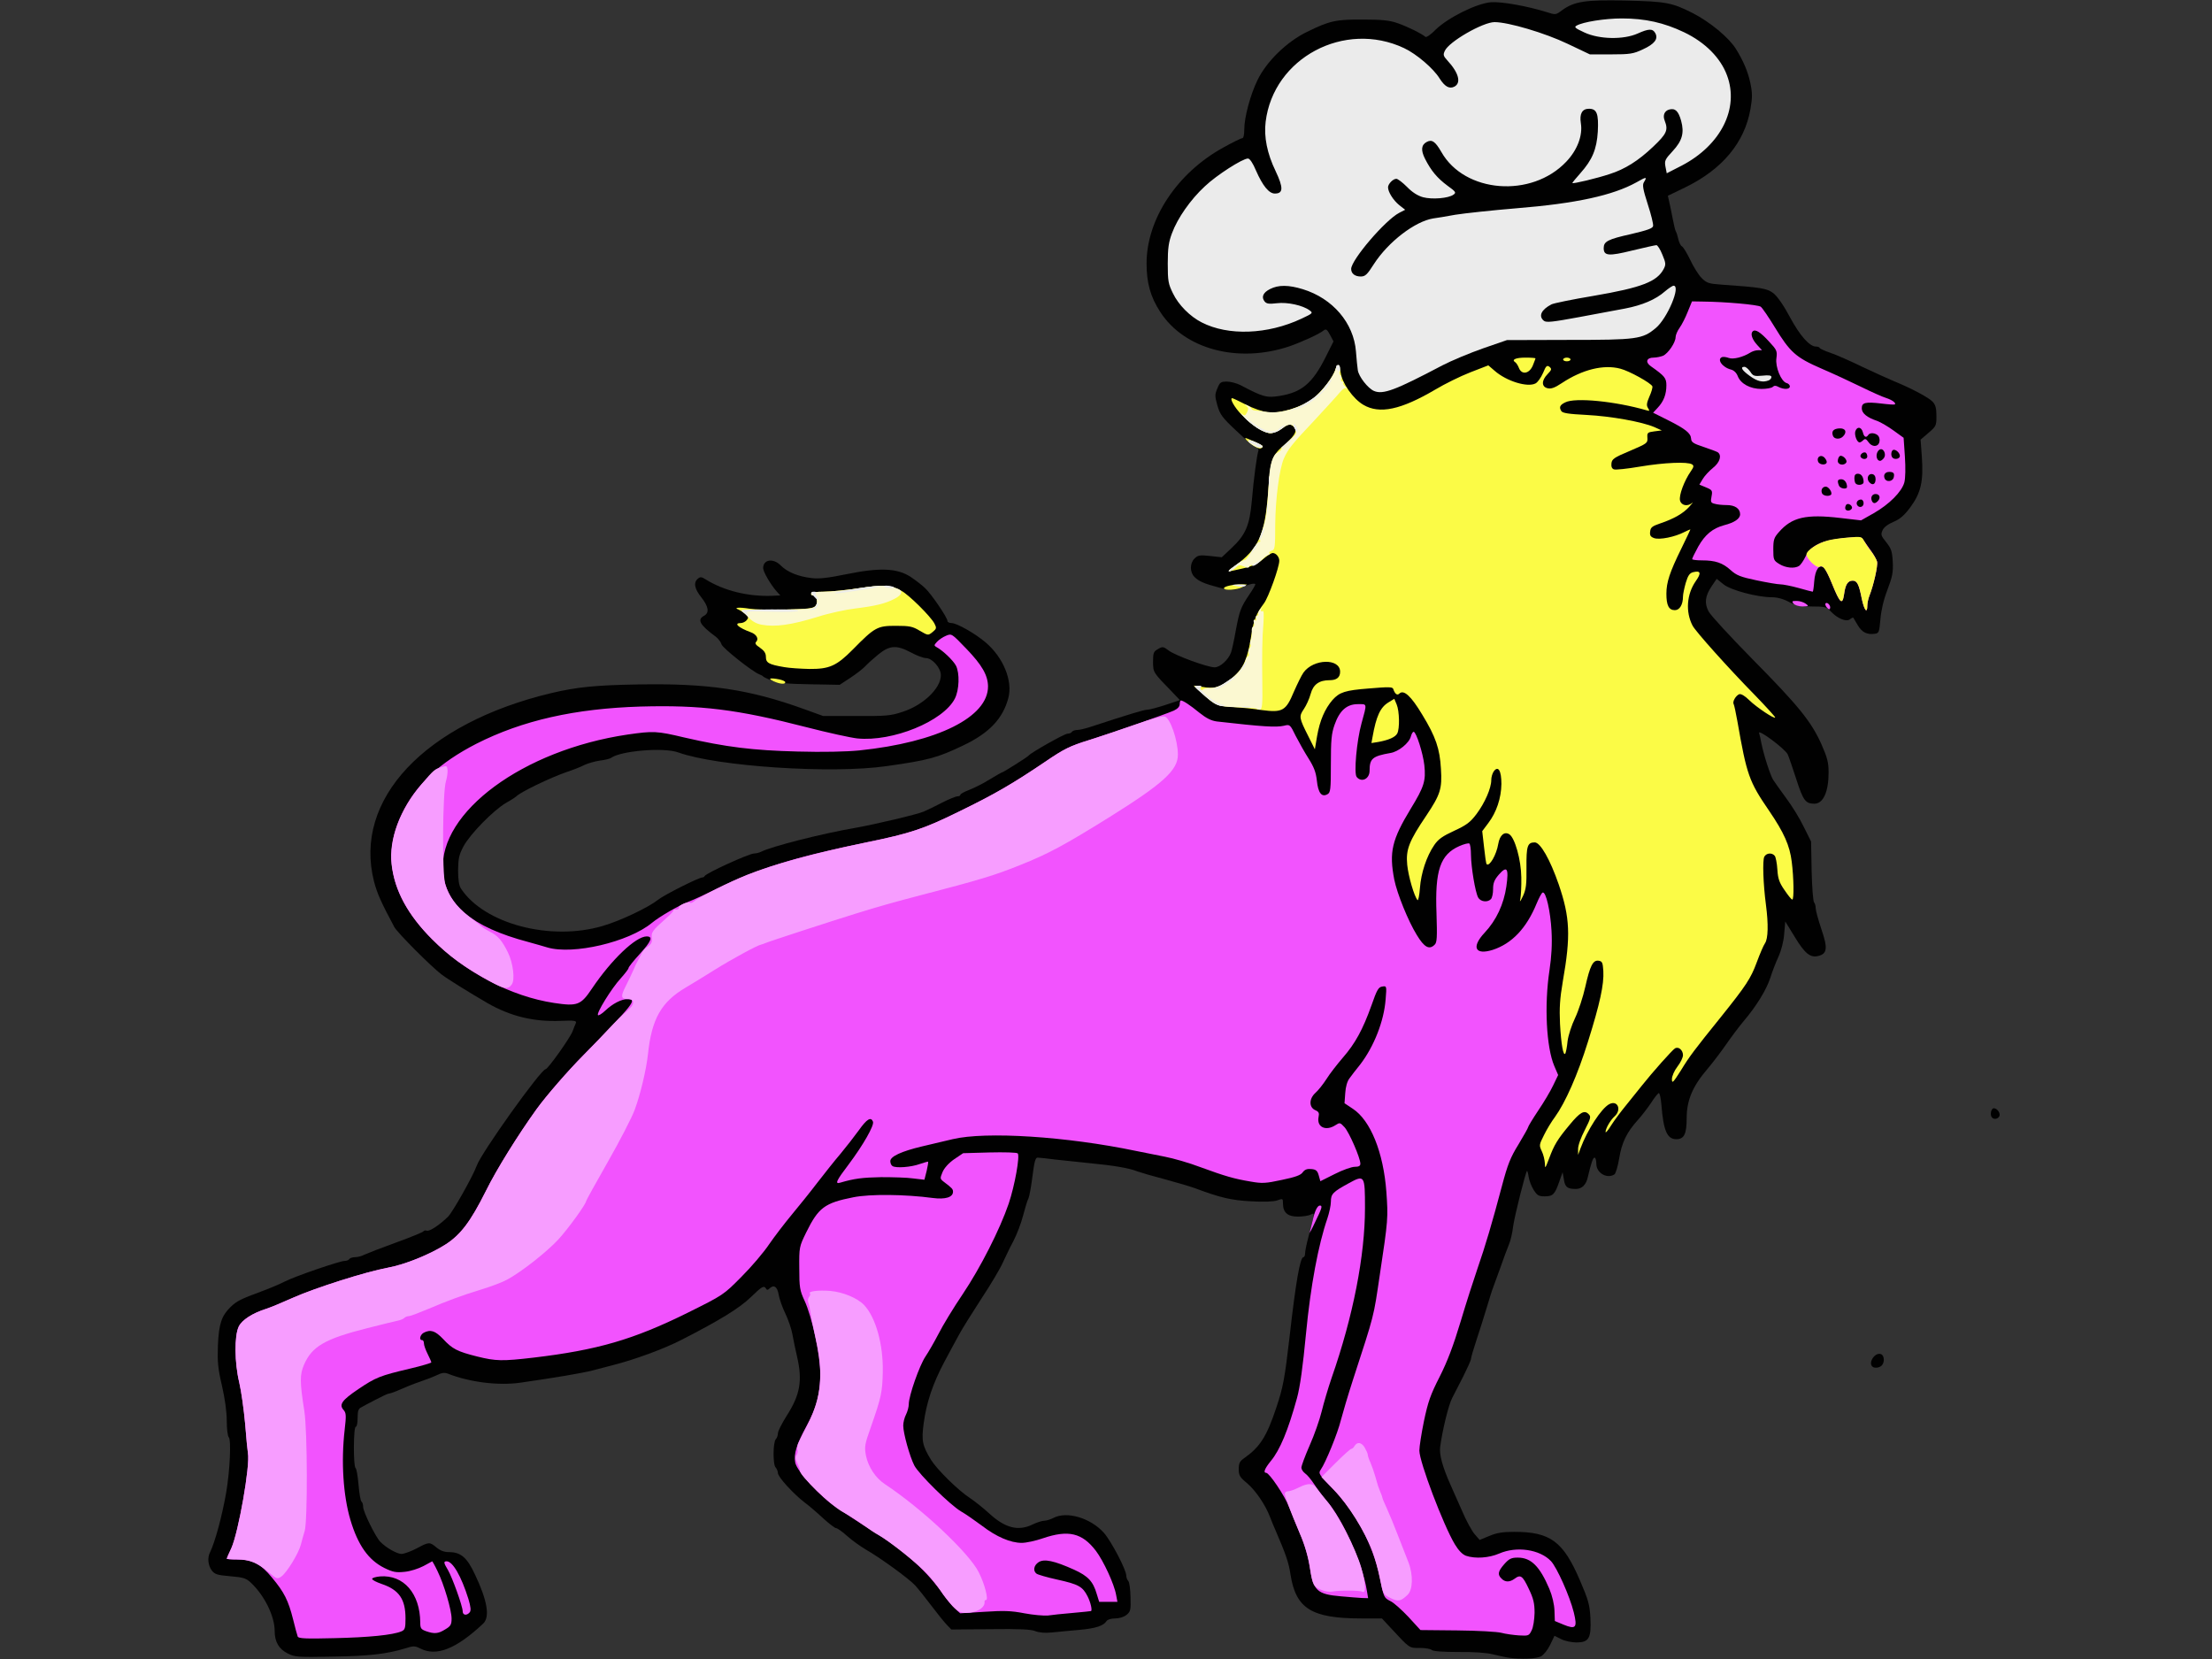 <svg version="1.0" xmlns="http://www.w3.org/2000/svg" width="2048" height="1536" viewBox="0 0 12000 9000"><rect x="0" y="0" width="12000" height="9000" fill="#333333" stroke="none"/><g fill="#010101"><path d="M8185 8993c-16-2-55-11-85-18-34-9-106-14-188-13-85 0-138-4-145-11-6-6-35-11-65-11-59 0-51 6-166-118l-39-42h-111c-271 0-356-53-385-238-10-66-25-109-80-237-10-22-24-56-31-75-25-66-79-145-124-183-40-33-46-43-46-77 0-31 6-43 26-57 89-62 125-118 178-277 37-111 45-154 72-385 33-293 57-431 75-431 5 0 9-9 9-20s8-53 19-93c35-133 34-129 12-118-11 6-42 11-70 11-56 0-81-22-81-72 0-26-1-27-31-16-20 7-73 9-143 5-108-6-164-19-306-72-25-9-96-30-159-47-62-16-130-36-150-43-43-18-133-33-261-45-52-5-133-14-180-19-47-6-92-11-101-11-12 0-18 22-28 102-7 56-17 110-22 120-6 10-18 52-29 93-10 40-34 102-52 137-19 35-44 88-58 118-13 30-65 118-116 195-50 77-105 165-121 195-17 30-53 98-81 150-62 117-96 219-111 331-13 95-7 122 40 199 33 53 148 166 210 206 24 16 71 53 105 84 87 80 158 98 236 60 23-11 51-20 62-20 12 0 34-7 50-15 73-39 203 0 275 81 40 46 121 200 121 232 0 10 5 23 11 29s11 45 12 87c2 71 0 79-22 97-14 11-39 19-62 19-21 0-41 6-46 14-16 26-59 40-148 48-49 4-116 11-148 14-38 4-69 1-90-7-23-10-87-13-244-11l-212 2-26-27c-15-16-52-62-83-103s-70-90-87-109c-33-36-189-150-270-196-27-16-72-48-99-72-26-24-54-43-60-43-7 0-38-24-69-52-31-29-77-69-103-88-62-48-144-138-144-159 0-9-6-23-12-30-16-15-15-138 1-154 6-6 11-20 11-31 0-12 22-55 48-96 73-114 86-191 56-320-8-36-20-90-25-120s-23-82-39-115-32-79-36-102c-7-44-27-56-51-32-8 8-13 8-17 0-12-19-22-13-84 47-60 58-168 125-376 231-93 48-253 107-372 137-30 8-80 21-111 29-55 14-208 40-391 66-119 17-276-3-392-49-19-7-34-5-60 8-19 9-60 25-90 35s-78 29-107 42c-28 13-57 23-63 23s-38 15-72 33c-33 17-69 36-79 42-15 7-19 21-19 57 0 27-4 48-10 48-13 0-14 217-1 224 5 4 12 44 16 91s11 88 16 91 9 16 9 29c0 26 68 164 93 189 32 33 91 66 116 66 14-1 51-14 81-30 67-36 71-36 108-5 20 17 42 25 67 25 64 0 98 28 141 120 68 143 83 232 45 268-146 137-253 180-341 135-30-15-37-15-84 0-100 30-194 41-393 44-188 4-205 2-242-17-48-24-71-63-71-122 0-80-55-192-128-261-26-25-41-30-112-36s-84-10-101-31c-20-27-25-69-10-98 27-55 65-194 88-325 20-118 28-286 14-300-6-6-11-46-11-90 0-49-10-120-26-190-22-94-25-129-22-217 5-119 20-162 69-210 35-33 53-42 169-85 41-15 98-39 125-53 57-29 299-112 326-112 10 0 21-4 24-10 3-5 17-10 31-10s37-6 52-14c15-7 92-37 172-66s146-56 148-61c2-4 10-5 17-3 15 6 71-32 116-76 26-27 135-220 155-276 25-71 349-524 374-524 12 0 133-170 146-205 6-16 14-37 18-45 5-13-7-15-82-12-147 6-273-25-397-96-103-60-216-130-250-156-57-43-239-226-256-257-72-135-93-182-110-247-114-445 275-858 961-1022 140-33 239-43 470-47 381-7 603 26 900 133l105 38h180c161 1 187-1 250-22 113-36 209-128 209-199 0-40-47-93-81-93-13 0-49-13-80-30-79-42-116-40-178 10-28 23-60 52-72 65s-48 41-80 62l-58 38-160-3c-120-2-171-6-205-19-25-9-47-20-50-23-3-4-12-9-21-12-37-14-200-143-205-163-3-11-17-30-31-41-87-64-103-93-63-114 29-16 24-49-15-99-38-47-44-81-19-102 13-11 20-10 42 4 100 62 231 94 361 89l44-2-20-22c-32-36-73-106-73-126 0-48 56-56 97-13 34 34 94 59 167 67 39 5 89-1 187-21 181-37 274-33 347 13 27 18 64 46 81 63 35 33 121 160 121 178 0 6 10 11 23 11 29 1 128 57 185 106 95 81 147 208 122 301-30 112-104 190-245 257-140 67-189 80-415 112-298 43-919 2-1130-74-78-29-315-9-366 30-6 4-33 11-60 14-27 4-65 15-84 24-19 10-62 27-96 38-90 31-255 111-274 133-3 3-27 19-54 34-69 40-195 169-231 235-25 47-29 66-30 131 0 53 5 83 16 100 126 191 486 286 769 202 96-28 247-100 300-142 32-26 221-121 240-121 5 0 10-3 12-7 7-16 242-123 269-123 10 0 27-4 37-9 55-29 340-101 512-130 106-19 332-72 370-88 19-8 65-30 101-49 37-19 74-34 83-34s16-4 16-9c0-4 21-16 48-26 26-10 76-35 111-57 34-21 65-38 67-38 6 0 138-83 144-91 12-16 195-119 211-119 10 0 21-4 24-10 3-5 16-10 28-10s42-7 67-15c220-72 296-95 314-95 11 0 56-12 99-26l78-26-40-42c-107-110-105-107-106-165 0-49 3-57 27-70 25-15 29-14 58 8 38 28 211 91 249 91 30 0 74-40 89-80 5-14 17-68 26-120 20-106 26-124 73-194 18-26 33-52 33-56 0-10-46 2-78 19-28 15-60 14-124-3-76-20-105-33-128-56-26-26-26-74 0-100 18-18 28-20 84-14l64 7 52-49c77-72 99-123 111-257 10-120 28-252 36-273 2-7-4-15-14-18s-58-43-106-89c-77-72-89-89-103-138-14-50-14-59 0-92 13-33 19-37 52-37 20 0 53 9 73 19 121 64 142 70 211 59 121-19 180-68 251-210l43-86-19-36c-16-30-22-33-35-23-23 19-117 62-186 86-278 93-569 16-700-187-53-82-74-157-74-263 0-240 165-490 415-628 50-28 97-51 103-51 8 0 12-18 12-47 0-67 33-189 72-269 49-101 159-208 268-261 124-61 158-68 305-67 99 0 143 4 185 19 51 17 134 58 153 75 5 4 30-13 55-39 68-66 223-143 301-149 58-4 197 21 303 54 46 15 48 15 80-9 68-50 128-59 350-54 215 5 248 11 359 67 96 49 198 134 236 195 40 64 65 123 78 183 12 58 12 80 1 144-32 182-153 327-355 425l-93 45 7 31c4 18 13 59 19 92s14 65 17 70c4 6 10 25 14 43s13 36 19 38c7 3 27 36 45 73 17 37 45 82 62 99 27 27 38 31 107 36 217 15 247 20 283 47 21 17 55 65 89 129 54 101 107 160 141 160 10 0 19 3 21 8 2 4 28 16 58 26s109 45 175 77c66 31 143 66 170 77 91 37 190 89 210 112 15 16 20 36 20 77 0 52-2 56-43 91l-43 37 7 95c9 131-5 193-62 271-34 46-57 65-92 80-29 12-52 29-59 45-11 24-9 30 20 66 27 34 32 49 35 106 3 56-2 81-29 152-21 54-34 112-38 160-6 69-8 75-30 78-42 6-69-7-92-45-12-21-24-40-25-42-2-2-10 2-19 9-19 15-68-5-104-44-22-24-32-26-102-26-64 0-86-5-125-25-29-16-63-25-91-25-80 0-223-38-263-70l-37-30-26 38c-37 55-42 93-18 139 11 21 118 137 238 259 249 252 318 337 374 461 32 73 39 99 39 154 0 104-29 169-77 169s-61-17-98-132c-20-62-41-123-47-136-16-31-162-140-155-115 3 10 9 34 12 53 12 62 48 174 64 200 9 14 41 59 71 100 31 41 74 111 95 155l40 80 3 160c2 88 8 164 13 170 5 5 9 19 9 32 0 12 14 63 31 114 35 102 32 133-17 145-43 11-73-13-128-104l-51-83-6 68c-3 41-16 90-31 123-14 30-34 82-44 114-21 65-76 155-146 237-25 30-67 86-94 125s-73 100-103 135c-80 94-111 169-111 267 0 84-14 112-56 112-50 0-70-46-81-187-3-35-9-63-14-63-4 0-24 24-42 53-19 28-51 70-71 92-61 67-88 123-102 209-7 43-19 83-26 87-40 26-98-8-98-57 0-19-4-34-10-34-8 0-18 28-36 105-9 42-32 65-65 65-46 0-59-10-65-52l-7-39-18 51c-24 70-35 80-79 80-33 0-41-5-60-35-12-19-24-50-27-70s-7-34-9-33c-9 10-67 243-75 299-4 37-15 82-23 100-8 19-29 75-46 124-18 50-36 99-40 110-5 11-20 61-35 110-15 50-40 129-56 177s-29 93-29 100-19 49-41 93c-23 44-50 98-61 119-20 38-53 175-65 264-6 42 12 108 56 207 10 22 38 85 62 140 23 54 55 113 70 129l26 30 53-22c40-17 73-22 134-22 196 0 266 51 357 263 46 107 53 132 57 205 5 109-8 132-76 132-26 0-64-8-83-18l-36-18-23 48c-14 29-35 55-51 64-27 13-104 16-174 7zM10157 7413c-23-22 16-79 47-67 19 7 21 45 4 62-13 13-41 16-51 5zM10807 6063c-11-10-8-41 4-49 16-9 43 21 36 40-7 16-28 21-40 9z"/></g><g fill="#f253fe"><path d="M1615 8878c-3-7-14-49-25-93-26-103-48-147-114-226-62-76-107-99-191-99-30 0-55-2-55-4s11-28 25-57c39-87 103-450 90-516-2-10-9-81-15-158-7-77-21-178-32-225-26-108-27-253-3-303 17-36 74-73 150-97 22-7 87-34 145-60 119-53 395-141 515-163 93-17 230-73 314-127 80-52 134-123 216-287 59-120 176-307 276-446 51-71 170-208 254-293 272-277 294-304 240-304-34 0-82 25-122 63-18 17-36 28-39 24-10-10 74-146 123-199 23-26 43-51 43-57 0-5 27-39 60-75 64-70 74-96 38-96-59 0-191 126-296 282-61 91-79 98-206 79-232-35-480-164-662-346-221-221-276-448-164-680 76-158 205-278 404-380 250-127 535-191 891-202 327-9 523 15 900 112 116 30 240 57 276 61 192 19 466-93 529-216 24-47 27-138 6-179-15-28-69-80-103-99-17-10-17-11 0-30 10-11 32-26 49-33 31-13 31-12 110 70 85 88 117 144 118 204 1 167-273 304-698 348-71 7-197 10-335 6-242-6-388-24-614-76-151-36-169-36-309-16-566 84-1022 420-1001 737 12 186 156 307 462 388 39 11 86 24 105 30 139 41 440-29 566-133 44-36 143-93 201-116 29-11 96-42 150-69 218-108 422-172 813-252 239-49 311-73 500-166 197-96 290-150 468-270 107-73 137-87 240-119 136-43 412-139 460-160 21-10 32-22 32-35 0-11 3-20 6-20 12 0 50 25 100 66 39 31 65 44 96 48 246 28 321 33 364 23 31-8 33-7 63 55 18 35 49 90 70 123 29 46 40 74 45 120 7 67 26 91 57 74 17-9 19-24 19-165 0-128 3-164 20-212 27-77 66-112 126-112 52 0 51-8 20 105-26 94-42 271-26 290 26 32 70 11 70-34 0-66 16-79 113-96 44-7 102-54 111-90 4-14 10-25 15-25 14 0 51 117 58 181 9 85-1 117-73 235-103 170-119 236-90 386 15 75 75 224 122 300 41 68 68 82 97 53 13-12 14-41 10-170-9-233 20-319 124-365 25-11 49-17 54-14s9 31 9 62c1 68 23 201 39 231 13 23 50 28 69 9 7-7 12-31 12-55 0-33 7-50 31-78 45-51 55-35 41 64-14 96-54 183-118 251-73 78-52 123 44 93 104-34 183-117 238-251 13-31 27-58 33-60 18-6 42 101 48 208 4 71 0 140-11 213-29 191-17 419 26 520l21 49-27 56c-15 32-52 94-82 138-30 45-54 85-54 89s-24 46-52 93c-44 71-59 109-90 226-53 200-90 325-132 446-20 58-62 188-92 289-40 133-72 217-114 300-50 98-63 136-85 240-14 68-25 140-25 160 0 62 130 404 192 508 21 35 42 56 61 63 50 17 124 12 180-12 94-41 220-23 281 41 32 34 102 190 124 279 20 82 11 93-55 66l-48-20-2-56c-1-34-12-81-28-119-52-122-99-169-171-169-35 0-47 6-73 35-35 40-38 57-15 79 19 20 44 20 70 1 33-25 44-17 77 53 26 54 32 79 32 132-1 37-7 78-16 95-14 29-17 30-69 27-30-2-73-8-95-14s-130-12-239-13l-200-2-65-71c-37-39-80-78-98-86-35-18-36-19-58-130-36-174-130-351-257-482-73-75-77-81-63-101 27-39 92-198 109-268 10-38 39-137 66-220 118-362 111-337 145-566 46-304 46-313 36-454-16-214-86-387-182-450l-45-30 4-55c2-34 11-65 23-80 10-14 36-48 58-75 75-98 129-235 138-353 6-73 6-74-18-70-21 3-29 17-59 103-47 131-88 206-156 284-30 35-70 86-88 115-18 28-45 62-60 75-35 32-35 77-2 93 21 9 24 16 19 39-10 54 40 77 92 43 23-15 25-15 49 11 25 27 86 167 86 198 0 12-8 17-31 17-16 0-65 17-108 39l-78 39-9-32c-7-25-15-32-41-34-22-2-35 3-46 18-10 15-40 26-113 41-88 19-107 20-169 9-90-15-138-29-272-78-60-23-147-48-194-57-46-9-116-23-155-31-378-79-816-107-996-64-46 11-120 28-165 39-114 27-173 55-173 80 0 11 5 23 12 27 19 12 100 6 147-11 24-8 45-14 46-13 2 2-2 24-8 51l-12 47-60-7c-33-5-112-7-175-7-100 2-144 7-222 30-30 9-21-11 46-99 78-104 140-212 132-232-11-28-33-15-77 47-24 33-69 91-99 127-31 36-87 107-125 156-38 50-101 128-140 175s-94 119-123 161c-28 42-95 121-149 175-98 99-98 99-293 196-293 145-489 202-835 243-171 20-205 19-306-6-108-27-135-41-185-95-43-45-68-53-105-34-20 11-27 40-9 40 6 0 10 8 10 18s9 35 20 57 20 42 20 46c0 3-53 19-117 34-161 38-184 47-279 111-89 60-106 84-80 113 14 16 15 30 6 107-20 174-8 357 31 489 41 138 98 218 184 261 47 23 64 26 111 21 31-3 74-17 101-31 25-14 47-26 48-26s15 24 29 54c35 71 76 210 76 257 0 32-5 41-34 58-38 24-59 26-105 10-27-10-31-16-31-47-1-157-90-260-218-250-23 2-43 8-43 13-1 6 23 18 52 28 94 32 129 82 129 187 0 53-3 62-22 70-47 20-179 33-366 37-153 4-193 2-197-9z"/><path d="M5557 8752c-73-14-111-15-218-8l-130 8-31-28c-16-16-44-49-61-74-79-117-207-234-364-332-57-36-107-68-213-138-89-59-217-198-226-246-9-47 8-100 62-199 54-100 74-176 74-282 0-101-45-311-86-398-25-54-28-71-28-175-1-114 0-117 37-193 67-136 100-161 257-192 89-18 281-16 430 4 69 9 110-4 110-34 0-14-5-20-49-53-22-17-22-19-8-53 9-22 33-49 63-70l49-33 143-4c79-2 148 0 153 5 13 13-16 175-49 273-48 140-153 347-249 490-50 74-109 171-131 215-23 44-55 100-72 125-32 48-90 212-90 258 0 15-7 40-15 56-8 15-15 42-15 60 0 41 35 167 60 216 25 48 194 214 253 249 25 14 76 50 114 78 78 60 155 93 216 93 23 0 75-11 115-25 138-47 213-29 287 68 41 54 100 181 110 240l7 37h-99l-13-42c-20-69-47-98-124-133-107-48-162-60-192-40-26 17-31 47-11 62 6 5 57 20 112 32 117 26 138 38 165 91 17 33 27 79 18 80-2 1-46 5-98 10-52 4-113 11-135 14-22 2-80-3-128-12zM2510 8741c0-27-57-185-80-224-23-38-25-47-7-47 33 0 79 80 118 204 13 44 15 63 7 73-16 19-38 16-38-6zM7275 8660c-130-11-150-30-169-156-9-58-27-122-54-184-22-52-49-119-60-147-21-56-106-183-123-183s-9-22 25-64c50-60 94-167 142-341 17-62 32-172 49-350 25-260 67-483 116-625 10-30 19-71 19-91 0-42 11-53 97-100s88-44 88 134c0 258-64 587-181 922-19 55-43 137-54 182s-40 128-65 184c-25 57-45 111-45 121 0 9 9 23 20 31 12 8 33 34 49 58 15 24 46 65 68 91 88 101 193 335 218 486l7 42-34-1c-18-1-69-5-113-9zM7105 6686c3-11 10-39 16-64 11-52 26-82 39-82 16 0 12 13-26 91-19 41-33 65-29 55zM9911 3296c-8-9-11-19-7-23 9-9 29 13 24 27-2 8-8 7-17-4zM10100 3248c-15-77-25-98-49-98-27 0-40 21-47 74-9 61-22 49-64-54-18-44-38-85-46-91-25-20-47 12-52 75-2 31-6 56-8 56-3 0-37-9-76-20-40-11-85-20-100-20s-73-10-130-22c-86-18-108-27-139-55-44-40-84-53-156-53-29 0-53-3-53-7 0-5 15-35 33-68 37-65 78-99 141-116 55-14 86-35 86-59 0-31-28-50-73-50-23 0-53-3-65-7-21-5-23-10-17-40 6-31 4-35-30-49l-36-15 18-30c10-17 35-44 56-61 38-30 49-69 25-85-7-4-42-17-78-29-54-18-65-25-66-45-2-29-30-52-128-101l-78-39 25-27c32-34 47-72 47-122 0-39-9-50-84-103-32-22-24-47 15-47 15 0 38-5 51-10 28-13 68-72 68-101 0-11 10-35 22-51 12-17 32-56 44-87l23-56 58 1c122 1 300 17 315 28 9 7 43 57 76 111 83 136 114 164 252 224 63 27 160 72 215 99s117 55 137 61c34 11 56 28 47 35-2 2-35 0-74-5-86-10-105-5-105 26 0 27 28 50 85 69 18 7 58 30 88 52l54 39 7 102c4 62 3 116-3 140-14 51-82 119-166 167l-69 39-112-13c-187-22-263-4-333 76-27 30-31 42-31 94 0 57 2 61 33 80 34 21 82 26 107 10 8-5 24-28 35-51 28-59 86-87 206-100 85-8 95-8 106 8 7 10 25 36 41 58s32 50 35 62c5 22-19 128-42 186-6 16-11 39-11 53 0 46-17 24-30-38zm-54-489c7-12-15-31-28-23-4 3-8 12-8 20 0 17 26 19 36 3zm64-29c0-11-6-20-14-20-18 0-29 16-21 30 11 18 35 11 35-10zm80-15c13-16 6-35-15-35-18 0-28 17-21 35 7 19 20 19 36 0zm-257-31c10-10-12-44-28-44-18 0-28 17-21 35 5 15 37 20 49 9zm87-43c0-23-14-41-31-41-20 0-23 8-13 34 6 17 44 23 44 7zm90-25c0-28-12-46-31-46-13 0-19 7-19 23 0 13 3 27 7 30 12 13 43 7 43-7zm65-17c0-15-7-25-18-27-22-4-33 24-17 43 18 21 35 13 35-16zm98-8c6-23 0-31-24-31-22 0-33 16-25 35 8 22 43 18 49-4zm-363-85c0-7-7-19-15-26-19-16-41 1-32 24 8 20 47 21 47 2zm106 3c8-14-21-43-35-35-6 4-11 16-11 27 0 21 34 27 46 8zm203-23c18-22-4-62-25-45s-17 59 6 59c4 0 13-6 19-14zm-89-10c0-8-4-17-8-20-13-8-35 11-28 23 10 16 36 14 36-3zm175 4c8-13-13-40-31-40-14 0-19 31-7 43 10 10 31 8 38-3zm-110-80c4-12 1-27-5-35-14-17-46-20-55-5-11 17-23 11-29-15-8-30-32-33-41-5-6 20 9 60 23 60 5 0 13-5 20-12 10-10 16-7 28 10 19 28 51 28 59 2zm-197-32c24-24 14-46-20-44-32 2-44 16-34 41 7 18 37 20 54 3zm-381-269c8-8 17-8 31 0 29 15 62 14 62-3 0-7-8-16-18-18-29-8-62-87-55-135 5-38 2-45-38-88-50-55-77-71-91-57-13 13-3 44 27 76l24 26h-22c-13 0-31 6-42 13-38 24-92 38-116 29-13-5-30-7-36-5-31 11 0 56 48 68 15 4 29 17 36 35 16 42 68 70 129 70 27 0 55-5 61-11zM9730 3275c-11-13-8-15 17-15 16 0 38 7 49 15 18 13 17 14-17 15-21 0-42-7-49-15z"/></g><g fill="#fbfb46"><path d="M8381 6312c-1-19-8-49-17-67-15-32-14-35 12-87 14-29 41-74 60-99 56-78 122-226 179-409 65-207 87-310 83-382-3-46-6-53-25-56-31-5-47 26-73 142-12 54-37 130-55 168-19 39-37 95-41 126-3 32-9 61-12 67-11 18-23-50-29-160-4-86-1-136 15-230 44-250 39-348-22-527-47-136-100-228-130-228-40 0-46 20-45 137 1 91-2 117-19 154-16 33-19 36-14 14 3-16 6-68 5-115-1-95-35-215-65-234-27-17-52 5-60 52-10 60-48 125-63 110-3-2-9-43-14-91l-10-88 33-44c44-58 70-135 71-212 0-72-17-101-41-69-8 11-14 32-14 48 0 44-35 124-80 184-34 45-54 60-121 91-63 29-86 45-108 77-42 61-72 152-78 234-3 40-9 69-13 65-18-20-50-130-56-192-8-82 10-128 104-267 76-114 86-145 79-253-6-109-28-174-102-295-60-100-100-137-124-113-11 11-24 2-33-26-4-11-27-11-133-2-128 10-158 20-196 62-42 49-69 111-84 197l-12 71-35-70c-51-101-52-108-25-148 13-19 30-56 37-82 14-52 46-75 103-75 38 0 57-15 57-46 0-74-145-71-199 5-10 14-33 61-52 104-43 103-61 114-174 99-44-7-116-14-159-17-85-5-96-10-166-75l-45-41 45 7c67 11 84 7 134-26 86-58 112-108 136-264 11-72 27-110 67-163 24-32 83-195 83-231 0-21-18-42-36-42-7 0-31 15-53 34-29 25-61 39-110 50-91 21-91 21-43-13 131-96 164-169 182-406 13-176 18-192 91-255 62-54 72-82 37-103-12-8-24-5-51 16-20 15-49 27-65 27-35 0-102-43-158-102-38-39-65-88-49-88 3 0 37 16 74 35 38 20 91 38 119 42 68 8 181-27 245-75 48-37 110-117 122-159 10-35 22-27 28 18 8 58 67 142 123 175 88 52 204 27 391-83 50-30 135-72 189-93l98-38 35 30c64 56 178 91 221 68 12-6 30-32 41-57 16-39 21-43 35-33 13 12 12 16-11 40-33 34-33 68 0 76 19 5 39-2 78-28 112-74 227-102 317-78 48 12 167 78 174 96 2 6-5 31-16 55-15 35-17 48-8 62 10 16 9 18-7 13-169-49-389-71-442-43-29 14-34 26-21 47 7 11 39 16 137 21 134 7 300 37 368 66l40 18-40 5c-37 5-40 7-38 35 2 29-2 31-95 71-86 36-97 44-100 67-2 18 2 29 13 33 8 4 73-3 143-15 132-22 257-27 281-12 11 7 10 14-6 37-36 51-66 132-59 159 7 28 41 34 66 13 8-7 1 2-15 20-33 37-83 66-160 92-41 14-51 21-53 43-3 21 2 29 21 36 29 11 113-6 165-33 17-9 32-15 32-13 0 1-22 48-49 103-63 128-81 183-81 245 0 63 13 89 46 89 26 0 44-30 44-74 0-12 7-46 15-74 12-40 21-53 40-58 41-10 46 4 14 49-49 71-56 166-17 241 16 31 190 226 341 380 59 61 107 114 107 118 0 12-100-54-141-94-24-24-44-35-54-32-19 8-38 41-30 54 3 5 12 47 20 92 51 292 63 327 172 486 81 119 112 188 123 277 11 86 13 205 3 205-5 0-23-23-42-51-28-40-36-62-39-112-2-34-9-68-14-74-15-19-46-16-57 5-10 20-6 146 9 260 14 106 12 184-5 209-8 11-28 58-45 104-32 87-58 126-195 297-146 181-170 213-217 290-42 66-48 72-48 46 0-16 13-46 30-68s30-49 30-62c0-27-24-48-43-37-15 9-121 128-179 201-21 26-59 74-86 107s-64 82-81 109c-17 28-31 44-31 37 0-19 26-64 49-85 40-36 16-90-29-66-43 23-119 140-156 240l-13 35v-31c-1-18 15-63 36-103 33-65 35-73 21-87-23-24-47-10-103 58-66 79-84 109-111 182-21 55-23 58-23 28z"/><path d="M7446 3998c20-113 42-161 87-188l31-19 13 31c15 36 17 131 3 157-10 20-47 36-102 46l-38 6 6-33zM4195 3695c-32-15-17-19 34-9 17 4 31 10 31 15 0 13-30 10-65-6zM4254 3619c-83-14-99-23-99-55 0-20-9-34-32-50-23-15-29-24-21-32 16-16 2-41-29-52-68-25-95-50-54-50 10 0 25-7 32-16 11-14 10-19-9-34-12-10-28-20-35-23-31-11 4-14 58-5 33 5 125 8 204 5 123-4 146-7 157-22 14-19 3-55-16-55-6 0-10-4-10-10s30-10 69-10c37 0 125-9 193-19 132-20 166-18 228 14 40 21 158 138 179 177 13 25 12 29-10 47-24 19-24 19-69-7-39-24-56-27-131-27-99 0-113 7-232 128-89 90-128 107-237 106-47-1-108-5-136-10zM10100 3248c-15-77-25-98-49-98-27 0-40 21-47 74-9 61-22 49-64-54-33-82-51-107-70-95-15 9-70-44-70-67 0-22 63-63 116-76 21-6 71-13 111-16 68-6 73-5 84 16 7 13 24 39 39 58s30 45 33 57c5 22-19 129-42 186-6 16-11 39-11 53 0 46-17 24-30-38zM6640 3191c0-10 50-21 94-21l31 1-25 14c-27 16-100 20-100 6zM6805 2421c-17-10-36-26-44-35-12-14-6-13 35 6 62 29 59 27 48 38-6 6-20 3-39-9zM8240 1996c-5-13-14-27-20-31-22-14 3-25 56-25 30 0 54 2 54 4s-7 20-15 40c-19 44-60 51-75 12zM8480 1950c0-5 9-10 20-10s20 5 20 10c0 6-9 10-20 10s-20-4-20-10z"/></g><g fill="#f79dff"><path d="M5168 8713c-19-21-49-58-65-83-17-25-49-66-72-91-42-48-213-184-266-212-16-8-53-33-82-54s-80-54-115-73c-65-37-228-194-228-220 0-8-7-28-15-44-11-21-12-32-4-42 6-8 8-21 5-30s0-28 8-42c7-15 29-59 49-97 73-143 85-276 42-463-13-59-26-123-28-142-3-19-8-43-12-53-4-9-2-23 4-31 6-7 8-16 5-19-12-12 47-19 109-14 70 6 149 39 185 77 63 67 104 214 101 362-2 109-8 138-64 298-35 98-36 109-27 158 13 61 52 120 102 153 201 133 457 373 510 479 32 63 54 150 39 150-5 0-8 3-8 8 5 33-42 62-101 62-29 0-43-8-72-37zM7543 8669c-39-19-40-21-57-105-9-46-27-113-41-149-39-104-132-254-207-331l-69-71 77-77c42-42 80-76 85-76 4 0 12-6 16-14 15-25 38-23 56 6 9 16 17 33 17 39s6 25 14 42c8 18 20 52 27 77 16 57 14 50 27 83 7 16 12 31 12 34s11 29 24 57 40 94 60 146 46 118 57 146c26 67 24 149-5 176-38 36-51 38-93 17zM7173 8627c-48-18-52-26-67-123-9-58-27-122-54-184-52-123-82-202-82-217 0-7 8-13 18-13s35-9 57-20c52-26 79-25 98 4 9 13 34 44 55 69 58 67 157 258 187 362 24 85 27 143 5 130-12-8-127-8-161-1-13 3-38 0-56-7zM1457 8529c-60-51-104-69-172-69-30 0-55-2-55-4s11-28 25-57c39-87 103-450 90-516-2-10-9-81-15-158-7-77-21-178-32-225-26-108-27-253-3-303 17-36 74-73 150-97 22-7 87-34 145-60 119-53 395-141 515-163 93-17 230-73 314-127 80-52 134-123 216-287 59-120 176-307 276-446 53-73 171-209 254-292 44-44 107-110 140-146s77-79 98-96c42-33 42-63 2-63-36 0-39-15-12-67 14-27 32-66 42-88 9-22 21-47 26-55s13-25 19-37c5-12 20-29 34-38 19-13 25-24 22-46-4-31 4-42 74-104 25-22 44-42 43-46s5-6 15-5c9 0 16-4 15-11-3-12 52-35 61-26 3 4 14-1 23-9 22-20 196-106 283-141 149-59 368-119 650-177 239-49 311-73 500-166 197-96 290-150 468-270 107-73 137-87 240-119 64-20 178-59 253-85 79-28 145-47 157-43 30 7 72 128 72 207 0 84-79 156-370 338-246 153-331 199-486 261-136 55-222 81-534 162-149 39-228 61-360 102s-468 150-490 160c-8 3-17 7-20 7-20 3-163 81-251 136-58 36-130 81-160 98-132 78-184 170-204 362-9 83-41 218-72 301-15 41-80 167-145 281s-118 210-118 213c0 16-97 150-151 209-64 69-204 179-280 219-24 13-84 36-134 51-122 38-183 61-292 107-50 21-97 39-105 39s-18 4-24 9c-5 6-20 12-34 15s-89 21-167 41c-230 58-301 99-344 199-23 54-23 93 2 251 17 107 18 595 2 650-7 22-16 56-21 75-12 47-76 151-105 172-23 16-25 15-70-23zM2655 5322c-141-78-218-134-311-227-131-131-203-264-220-408-15-131 46-295 160-429 71-84 74-86 114-97 25-8 28-6 30 17 1 14-3 41-9 61-18 59-21 496-4 557 19 65 61 123 127 174 29 22 60 46 68 54 8 7 29 21 47 30 44 22 67 49 98 112 29 58 40 151 21 175-21 29-41 25-121-19z"/></g><g fill="#fbf8d1"><path d="M6818 3845c-3-3-50-7-106-8-109-4-114-6-192-76-42-38-43-40-20-40 18-1 21 2 11 8-8 5-9 11-3 15 6 3 13 2 17-3 3-5 22-10 43-9 62 1 173-86 188-148 3-13 10-24 15-24s6-7 3-15c-4-8-1-21 5-29 6-7 8-16 5-19-4-3-3-14 1-24s7-30 6-45c-2-16 2-28 7-28 6 0 8-10 4-22-3-14-1-19 6-14 8 5 10 2 6-8-3-9-1-16 6-16 6 0 9-4 6-9s2-17 12-28c9-10 14-14 10-9-11 14-10 28 2 21 6-4 7 20 4 67-7 78-8 178-6 323 2 116-1 145-14 145-6 0-13-2-16-5zM4132 3389c-29-5-53-19-76-44-18-19-33-35-32-36l194-2c177-2 195-4 207-21 15-20 5-56-15-56-6 0-10-4-10-10s30-10 69-10c37 0 125-9 193-19 120-19 158-18 211 4 28 12 20 33-21 54-51 26-101 38-212 52-52 6-144 26-203 45-142 44-232 57-305 43zM6701 3068c24-18 47-31 52-30 4 1 21-20 38-48 17-27 35-50 40-50 6 0 8-3 5-8-2-4 4-34 15-65 18-54 23-91 33-262 4-85 21-138 47-150 12-6 21-14 20-18s18-25 42-45c37-32 42-42 36-60-13-34-36-37-73-8-19 14-48 26-64 26-32 0-105-44-142-87-14-15-18-23-11-16 12 10 17 8 26-10s8-25-4-35c-14-11-12-11 7-2 12 6 22 14 22 18s8 8 18 9c9 0 40 4 69 8 69 10 180-23 246-73 48-37 110-117 122-159 9-31 28-29 23 2-3 14-1 28 4 31s7 12 4 20 0 14 6 14 8 3 5 7c-4 3 1 12 11 20 9 8 12 12 5 9-6-4-21 6-33 21s-74 83-138 152c-123 130-144 157-167 208-25 58-46 222-47 360 0 124-2 136-19 140-10 3-16 9-13 14s1 9-5 9c-5 0-23 14-40 31-18 17-38 29-46 26-7-3-15-1-18 6-3 9-10 9-29 0-22-10-29-9-46 8-12 10-27 19-33 19-7 0 8-15 32-32z"/><path d="M6793 2413c-36-25-27-33 17-15 22 9 40 20 40 25 0 12-34 7-57-10z"/></g><g fill="#ebebeb"><path d="M6738 3833c12-2 32-2 45 0 12 2 2 4-23 4s-35-2-22-4zM6541 3779c-34-28-61-53-61-55s10-4 23-4 17 3 11 8c-17 10 70 83 109 92 30 8 31 8 5 9-18 1-45-15-87-50zM6600 3733c8-4 37-22 64-41 26-18 45-29 42-23-10 16-96 71-109 70-7 0-5-3 3-6zM6736 3625c24-39 24-40 24-28 0 6-9 21-21 34l-20 24 17-30zM4036 3325c-24-18-34-17 151-19 87 0 148 3 143 8s-72 7-149 4c-115-4-138-2-129 9 14 17 8 16-16-2zM4408 3300c12-5 22-15 22-21 0-7 3-9 6-6 10 10-16 37-35 36-11 0-9-3 7-9zM4418 3238c-22-23-22-28-1-28 9 0 13 3 10 7-4 3-2 12 5 20 17 21 5 22-14 1zM4531 3216c3-3 61-14 128-25 67-10 119-15 114-11-4 4-46 12-93 19s-101 15-120 18-32 3-29-1zM4796 3182c-3-5 8-6 25-4 16 2 29 6 29 8 0 8-49 4-54-4zM6705 3179c-28-6-26-7 13-8 42-1 53 3 30 11-7 2-26 1-43-3zM6680 3083c14-9 36-25 50-36 14-12 8-4-12 16s-42 37-50 37c-7 0-1-7 12-17zM6805 3058c11-6 27-16 35-22 9-6 5-1-8 12-13 12-28 22-35 22s-3-6 8-12zM6789 2995c5-11 17-29 26-40l16-20-10 20c-5 11-17 29-26 40l-16 20 10-20zM6830 2929c0-4 7-22 15-40 8-19 14-27 14-19 0 14-28 72-29 59zM6873 2755c0-22 2-30 4-17 2 12 2 30 0 40-3 9-5-1-4-23zM6883 2610c0-25 2-35 4-22 2 12 2 32 0 45-2 12-4 2-4-23zM6816 2419c2-4-6-9-18-11s-23-8-25-15c-3-8 9-7 36 5 45 19 52 28 22 28-11 0-18-3-15-7zM6951 2428c2-2 22-19 44-38l40-35-34 38c-19 20-39 37-45 37-5 0-7-1-5-2zM6819 2321c-24-17-56-43-69-58l-25-28 30 26c57 51 108 79 141 79 18 0 36-4 39-10 3-5 16-15 28-21 15-7 12-3-8 15-40 34-81 33-136-3zM7023 2324c-6-13-7-24-3-24 9 0 25 39 18 45-2 2-8-7-15-21zM7030 2214c42-15 150-89 150-103 1-3 12-19 27-36l26-30-17 30c-37 65-133 136-201 149-18 4-11-1 15-10zM7454 2121c-33-14-83-78-88-113-3-18-7-64-10-101-12-155-126-288-288-338-78-24-133-24-178-1-38 19-49 44-29 68 10 12 24 14 66 9 56-7 141 11 178 39 19 14 17 16-45 45-183 86-397 94-541 20-63-32-126-95-156-158-25-51-28-66-28-161 0-84 5-117 23-165 30-81 100-182 178-254 64-61 205-151 234-151 10 0 27 25 44 66 36 82 70 124 102 124 46 0 47-31 4-122-46-95-64-186-54-267 42-347 428-552 751-400 68 32 160 111 193 165 28 44 53 58 80 44 38-20 24-75-38-142-22-24-24-31-14-52 22-50 207-156 270-156 75 0 274 59 397 118l120 57h115c103 0 121-3 172-27 64-29 85-57 68-88-14-26-36-25-96 2-76 34-208 32-289-6-50-23-57-29-42-37 34-20 154-39 245-39 127 0 229 23 338 75 115 55 198 139 233 234 67 179-33 378-245 489l-82 42-7-36c-6-32-2-40 39-84 52-56 64-99 46-165-15-53-32-69-64-61-26 7-37 31-25 61 20 51 11 71-64 142-79 75-152 121-234 147-68 23-203 55-203 49 0-3 20-27 44-54 64-72 88-129 94-225 5-97-5-124-48-124-37 0-52 27-44 78 11 67-19 146-79 209-188 199-552 171-678-53-33-57-51-69-79-54-30 16-33 45-9 92 33 65 66 104 121 145 46 33 49 38 33 49-27 20-116 27-165 14-29-8-59-27-87-56-24-24-50-44-58-44-18 0-45 28-45 46 0 26 29 71 61 97l32 25-33 17c-75 39-260 255-260 304 0 25 20 41 52 41 24 0 35-10 71-67 78-121 223-232 322-248 17-2 71-11 120-20 50-8 199-24 331-35 324-26 524-70 652-141 54-31 59-31 40 0-9 14-5 38 21 119 18 55 31 108 29 118-2 13-31 23-120 44-126 28-148 40-148 76 0 42 26 45 155 13 66-16 125-29 131-29s21 23 32 51c19 45 20 54 8 77-36 70-119 102-381 147-114 19-216 40-228 46-56 29-72 64-42 89 13 11 47 7 188-19 94-18 208-39 252-47 94-18 167-49 217-93 20-17 41-31 47-31 41 0-34 178-97 230-72 60-101 64-472 64l-335 1-130 45c-71 25-170 66-220 92-254 134-322 160-371 139zM9492 2039c-43-31-53-49-28-49 7 0 21 12 31 26 15 24 22 26 66 22 35-4 49-1 49 7 0 7-7 16-16 19-32 12-61 5-102-25z"/><path d="M7247 2002c1-8 3-16 3-18s5-4 10-4c6 0 10 10 10 23 0 16-3 18-9 8-5-7-11-9-13-5-3 5-3 3-1-4z"/></g></svg>